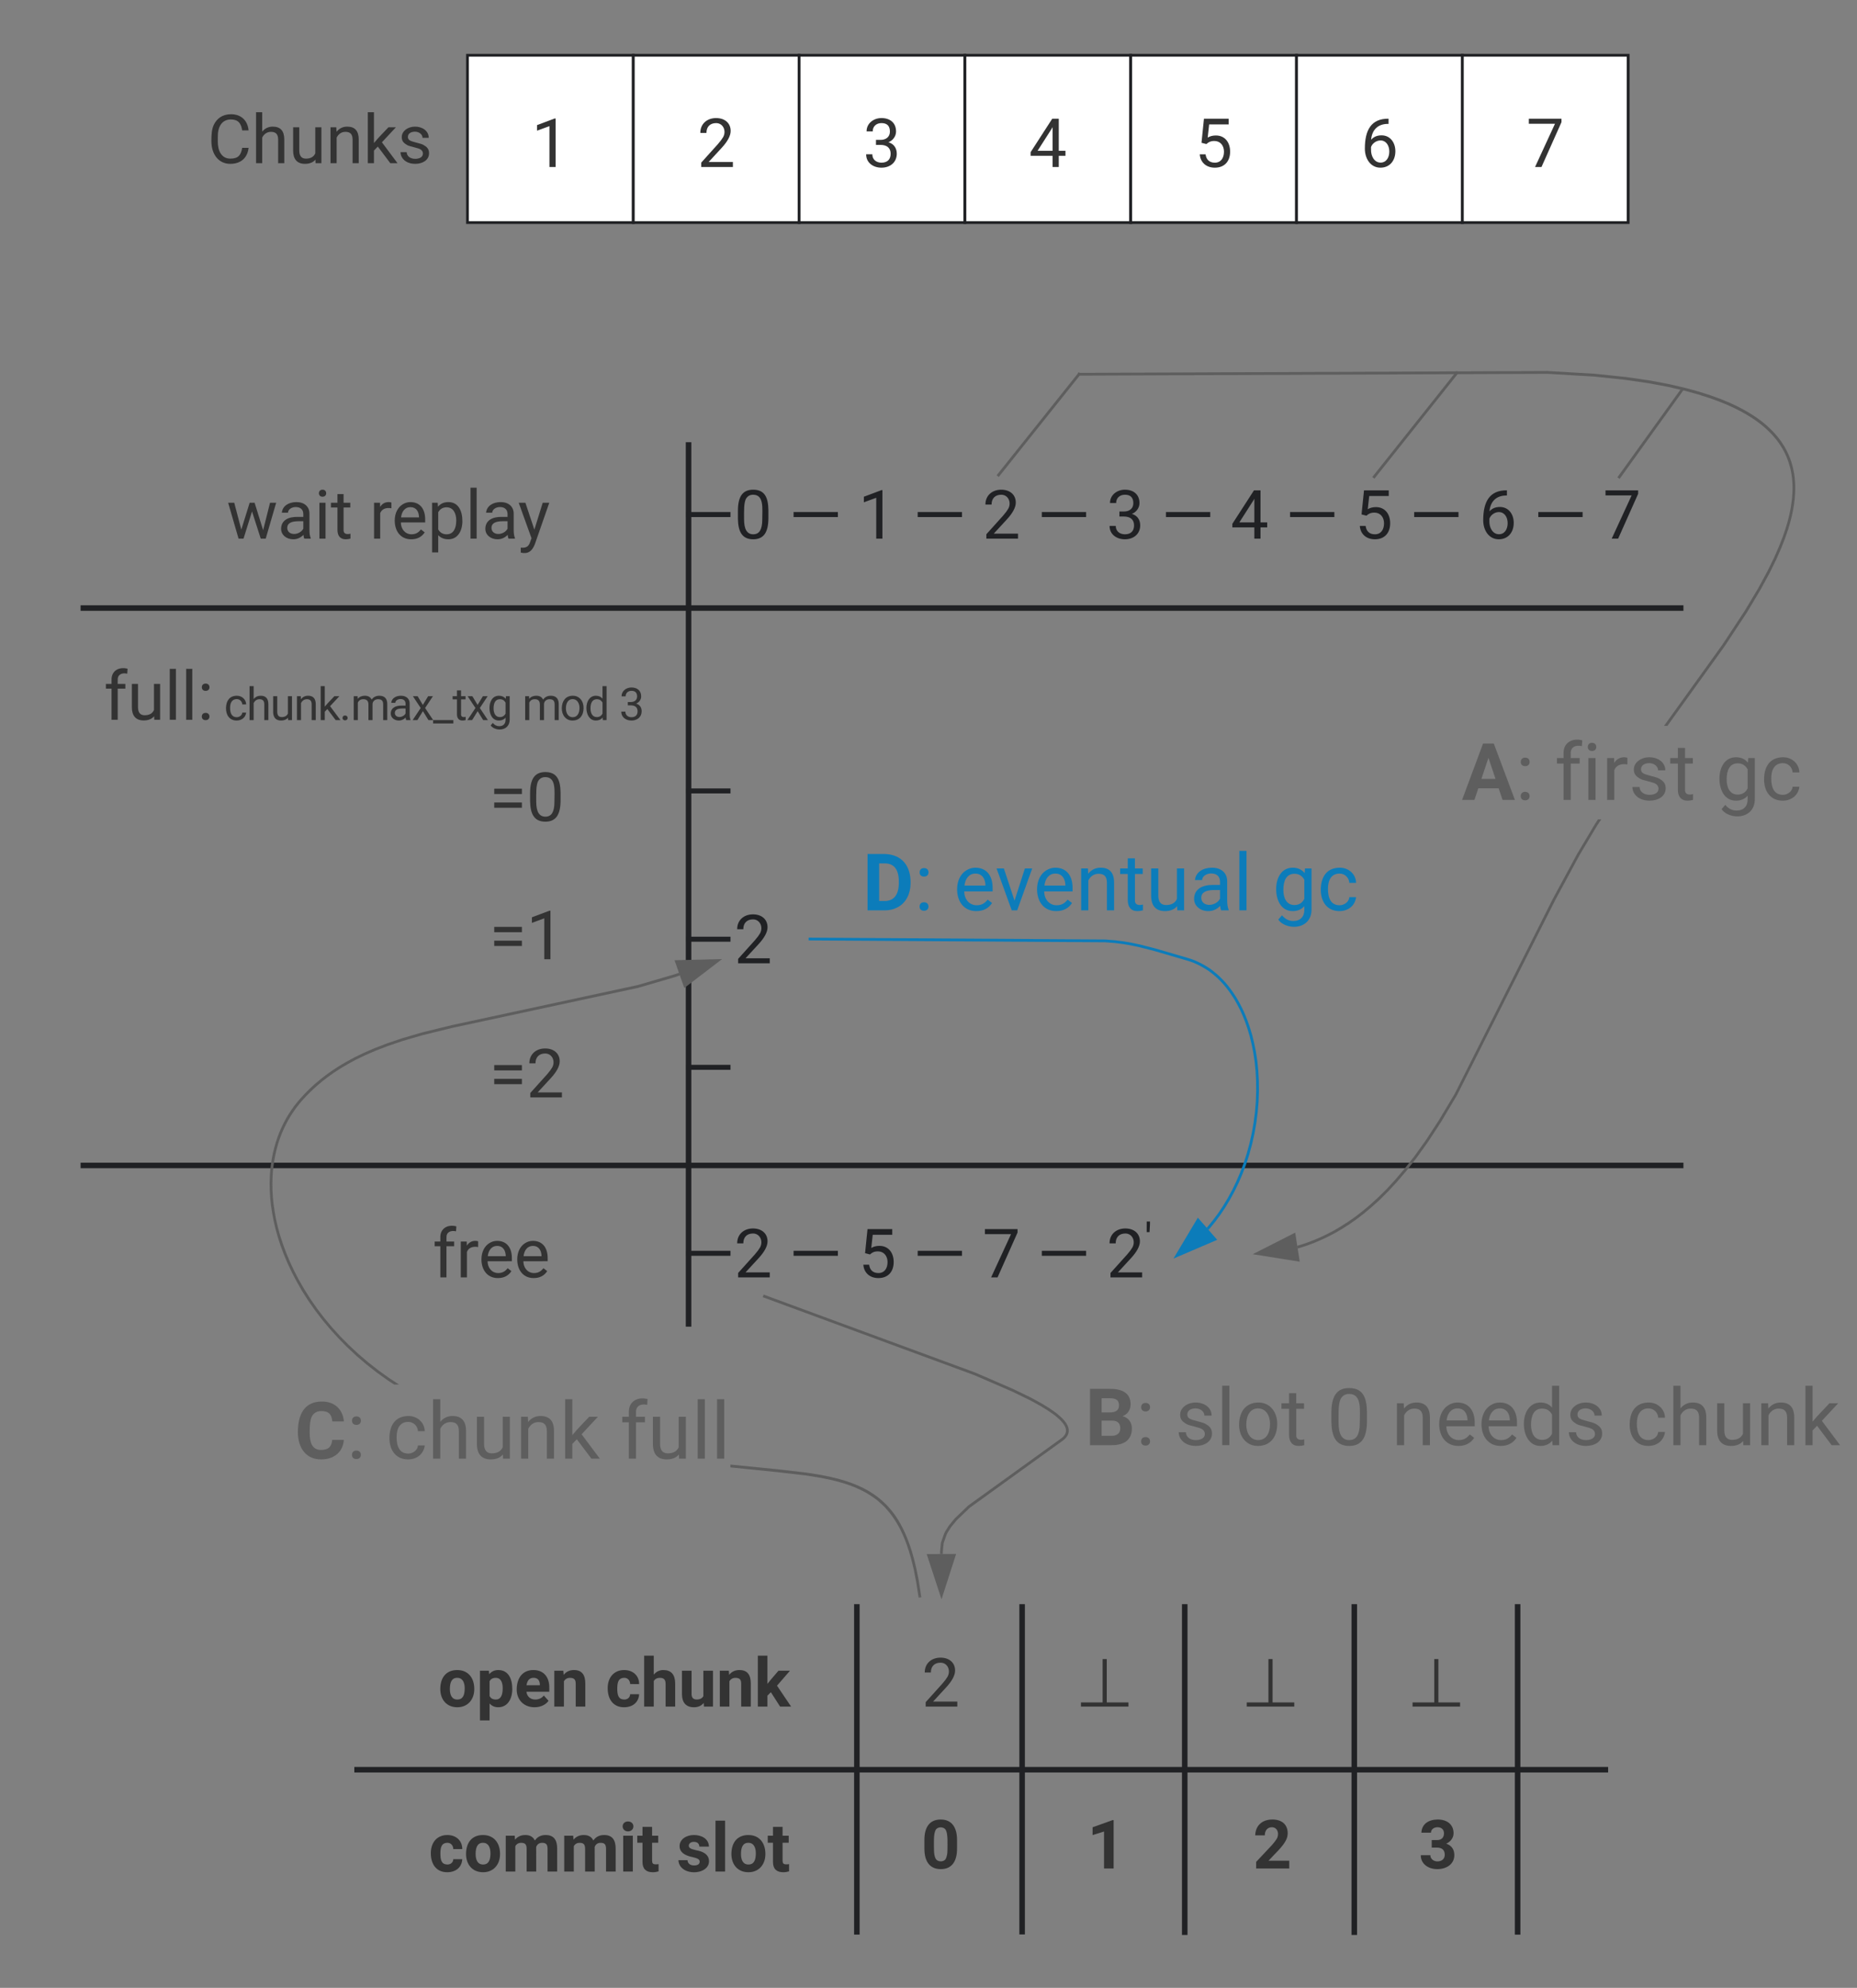 <svg xmlns="http://www.w3.org/2000/svg" xmlns:xlink="http://www.w3.org/1999/xlink" xmlns:lucid="lucid" width="671.97" height="719.22"><rect width="100%" height="100%" fill="#808080" stroke="none"/><g transform="translate(-290.837 -3840)" lucid:page-tab-id="TUeFqcWnyFPZ"><path d="M460 3860h60v60.53h-60z" stroke="#202124" fill="#fff"/><use xlink:href="#a" transform="matrix(1,0,0,1,465,3865) translate(18.137 35.428)"/><path d="M520 3860h60v60.53h-60z" stroke="#202124" fill="#fff"/><use xlink:href="#b" transform="matrix(1,0,0,1,525,3865) translate(18.137 35.428)"/><path d="M580 3860h60v60.53h-60z" stroke="#202124" fill="#fff"/><use xlink:href="#c" transform="matrix(1,0,0,1,585,3865) translate(18.137 35.428)"/><path d="M640 3860h60v60.53h-60z" stroke="#202124" fill="#fff"/><use xlink:href="#d" transform="matrix(1,0,0,1,645,3865) translate(18.137 35.428)"/><path d="M700 3860h60v60.53h-60z" stroke="#202124" fill="#fff"/><use xlink:href="#e" transform="matrix(1,0,0,1,705,3865) translate(18.137 35.428)"/><path d="M760 3860h60v60.53h-60z" stroke="#202124" fill="#fff"/><use xlink:href="#f" transform="matrix(1,0,0,1,765,3865) translate(18.137 35.428)"/><path d="M820 3860h60v60.53h-60z" stroke="#202124" fill="#fff"/><use xlink:href="#g" transform="matrix(1,0,0,1,825,3865) translate(18.137 35.428)"/><path d="M370.07 3870.7h72.05v39.14h-72.05z" stroke="#000" stroke-opacity="0" fill="#fff" fill-opacity="0"/><use xlink:href="#h" transform="matrix(1,0,0,1,375.07,3875.686) translate(-9.165 23.355)"/><path d="M321 4060h578M321.03 4060H320M898.97 4060H900M540 4001v318M540 4001.03V4000M540 4318.97v1.03" stroke="#202124" stroke-width="2" fill="none"/><path d="M310.84 3992.7h183.1v67.3h-183.1z" stroke="#000" stroke-opacity="0" fill="#fff" fill-opacity="0"/><use xlink:href="#i" transform="matrix(1,0,0,1,315.837,3997.708) translate(57.041 37.178)"/><use xlink:href="#j" transform="matrix(1,0,0,1,315.837,3997.708) translate(108.676 37.178)"/><path d="M323.43 4060h170.5v60.04h-170.5z" stroke="#000" stroke-opacity="0" fill="#fff" fill-opacity="0"/><use xlink:href="#k" transform="matrix(1,0,0,1,328.434,4065) translate(0 35.428)"/><path d="M360 4100h140v60H360z" stroke="#000" stroke-opacity="0" fill="#fff" fill-opacity="0"/><use xlink:href="#l" transform="matrix(1,0,0,1,365,4105) translate(102.858 32.053)"/><path d="M360 4150h140v60H360z" stroke="#000" stroke-opacity="0" fill="#fff" fill-opacity="0"/><use xlink:href="#m" transform="matrix(1,0,0,1,365,4155) translate(102.858 32.053)"/><path d="M360 4200h140v60H360z" stroke="#000" stroke-opacity="0" fill="#fff" fill-opacity="0"/><use xlink:href="#n" transform="matrix(1,0,0,1,365,4205) translate(102.858 32.053)"/><path d="M366.88 4067.67h173.98v52.86H366.88z" stroke="#000" stroke-opacity="0" fill="#fff" fill-opacity="0"/><use xlink:href="#o" transform="matrix(1,0,0,1,371.881,4072.673) translate(0 27.869)"/><use xlink:href="#p" transform="matrix(1,0,0,1,371.881,4072.673) translate(107.886 27.869)"/><use xlink:href="#q" transform="matrix(1,0,0,1,371.881,4072.673) translate(143.015 27.869)"/><path d="M321 4261.67h578M321.03 4261.67H320M898.97 4261.67H900" stroke="#202124" stroke-width="2" fill="none"/><path d="M310.84 4260h183.1v67.3h-183.1z" stroke="#000" stroke-opacity="0" fill="#fff" fill-opacity="0"/><use xlink:href="#r" transform="matrix(1,0,0,1,315.837,4265) translate(131.568 37.178)"/><path d="M532.4 4260h241.32v67.3H532.4z" stroke="#000" stroke-opacity="0" fill="#fff" fill-opacity="0"/><use xlink:href="#s" transform="matrix(1,0,0,1,537.396,4265) translate(0 37.178)"/><use xlink:href="#t" transform="matrix(1,0,0,1,537.396,4265) translate(38.863 37.178)"/><use xlink:href="#u" transform="matrix(1,0,0,1,537.396,4265) translate(64 37.178)"/><use xlink:href="#t" transform="matrix(1,0,0,1,537.396,4265) translate(83.777 37.178)"/><use xlink:href="#v" transform="matrix(1,0,0,1,537.396,4265) translate(108.914 37.178)"/><use xlink:href="#t" transform="matrix(1,0,0,1,537.396,4265) translate(128.691 37.178)"/><use xlink:href="#w" transform="matrix(1,0,0,1,537.396,4265) translate(153.828 37.178)"/><path d="M532.4 3992.7h366.8v67.3H532.4z" stroke="#000" stroke-opacity="0" fill="#fff" fill-opacity="0"/><use xlink:href="#x" transform="matrix(1,0,0,1,537.396,3997.708) translate(0 37.178)"/><use xlink:href="#t" transform="matrix(1,0,0,1,537.396,3997.708) translate(38.863 37.178)"/><use xlink:href="#y" transform="matrix(1,0,0,1,537.396,3997.708) translate(64 37.178)"/><use xlink:href="#t" transform="matrix(1,0,0,1,537.396,3997.708) translate(83.777 37.178)"/><use xlink:href="#z" transform="matrix(1,0,0,1,537.396,3997.708) translate(108.914 37.178)"/><use xlink:href="#t" transform="matrix(1,0,0,1,537.396,3997.708) translate(128.691 37.178)"/><use xlink:href="#A" transform="matrix(1,0,0,1,537.396,3997.708) translate(153.828 37.178)"/><use xlink:href="#t" transform="matrix(1,0,0,1,537.396,3997.708) translate(173.606 37.178)"/><use xlink:href="#B" transform="matrix(1,0,0,1,537.396,3997.708) translate(198.742 37.178)"/><use xlink:href="#t" transform="matrix(1,0,0,1,537.396,3997.708) translate(218.52 37.178)"/><use xlink:href="#u" transform="matrix(1,0,0,1,537.396,3997.708) translate(243.657 37.178)"/><use xlink:href="#t" transform="matrix(1,0,0,1,537.396,3997.708) translate(263.434 37.178)"/><use xlink:href="#C" transform="matrix(1,0,0,1,537.396,3997.708) translate(288.571 37.178)"/><use xlink:href="#t" transform="matrix(1,0,0,1,537.396,3997.708) translate(308.349 37.178)"/><use xlink:href="#D" transform="matrix(1,0,0,1,537.396,3997.708) translate(333.485 37.178)"/><path d="M532.4 4146.35h183.1v67.3H532.4z" stroke="#000" stroke-opacity="0" fill="#fff" fill-opacity="0"/><use xlink:href="#E" transform="matrix(1,0,0,1,537.396,4151.354) translate(0 37.178)"/><path d="M868.84 4138.6l-6.45 10.82-8.8 16.28-35.52 70.54-5.77 9.67-4.73 7.24-4.13 5.76-3.72 4.75-3.42 4-3.2 3.45-3 3-2.9 2.6-2.77 2.33-2.68 2.06-2.62 1.84-2.57 1.65-2.53 1.47-2.5 1.32-2.5 1.18-2.5 1.07-2.5.95-2.52.83-1.07.3-.28-.95 1.06-.3 2.5-.83 2.47-.93 2.45-1.05 2.46-1.17 2.47-1.3 2.5-1.47 2.52-1.62 2.6-1.8 2.64-2.05 2.75-2.3 2.85-2.6 3-2.95 3.15-3.4 3.4-4 3.7-4.7 4.1-5.73 4.7-7.2 5.75-9.6 35.5-70.54 8.82-16.3 6.48-10.86 1.05-1.6h1.2zm-1.07-163.38l11.4 1.18 8.68 1.26 7.05 1.34 6 1.4 4.58 1.26 4.3 1.37 3.63 1.32 3.1 1.27 2.67 1.24 2.33 1.2 2.04 1.16 1.8 1.13 1.62 1.1 1.43 1.07 1.3 1.06 1.15 1.04 1.06 1.02.98 1.02.88 1 .8 1 .74 1 .67 1 .62 1 .56 1.03.52 1.02.47 1.04.43 1.07.4 1.08.33 1.13.3 1.15.27 1.2.22 1.22.16 1.3.12 1.33.07 1.42v1.5l-.05 1.6-.13 1.7-.22 1.86-.33 2-.45 2.2-.6 2.4-.8 2.7-1.05 3.06-1.36 3.5-1.8 4.1-2.4 4.92-3.34 6.13-4.85 8.13-8.07 12.25-20.8 28.93h-1.24l21.2-29.48 8.06-12.23 4.83-8.08 3.3-6.1 2.4-4.88 1.78-4.06 1.35-3.46 1.03-3 .8-2.67.6-2.38.44-2.14.3-1.96.23-1.8.13-1.67.06-1.56v-1.46l-.08-1.38-.1-1.3-.18-1.25-.2-1.2-.26-1.14-.3-1.1-.32-1.07-.38-1.05-.4-1.02-.46-1-.5-1-.55-.98-.6-.97-.65-.96-.7-.97-.8-.96-.84-.97-.94-.98-1.03-1-1.13-1-1.26-1.04-1.4-1.04-1.58-1.08-1.77-1.1-2-1.14-2.3-1.18-2.63-1.22-3.06-1.26-3.58-1.3-4.26-1.36-4.55-1.25-5.95-1.4-7.02-1.32-8.63-1.26-11.36-1.2-16.86-1-169.48.66v-1l169.5-.67z" fill="#5e5e5e"/><path d="M681.37 3975.86h-.5l-.02-1h.52zM760.56 4295.9l-14.8-2.37 13.36-6.78z" fill="#5e5e5e"/><path d="M761.16 4296.5l-17-2.72 15.35-7.8zm-13.82-3.22l12.62 2.03-1.22-7.8z" fill="#5e5e5e"/><use xlink:href="#F" transform="matrix(1,0,0,1,819.801,4102.611) translate(0.005 26.801)"/><use xlink:href="#G" transform="matrix(1,0,0,1,819.801,4102.611) translate(33.591 26.801)"/><use xlink:href="#H" transform="matrix(1,0,0,1,819.801,4102.611) translate(91.891 26.801)"/><path d="M652.16 4011.88l29.15-36.5M652.17 4011.87l-.32.4M681.3 3975.4l.32-.4M788.1 4012.5l29.92-37.6M788.1 4012.48l-.3.4M818.02 3974.9l.32-.4M876.8 4012.58l22.6-31.42M876.8 4012.57l-.3.42M899.4 3981.17l.28-.42" stroke="#5e5e5e" fill="none"/><path d="M600.9 4421.4v117.55M600.9 4421.4v-1M600.9 4538.92v1.03M420.05 4480.3h451.7M420.08 4480.3h-1.03M871.72 4480.3h1.03" stroke="#202124" stroke-width="2" fill="none"/><path d="M397.8 4480.3h183.1v58.92H397.8z" stroke="#000" stroke-opacity="0" fill="#fff" fill-opacity="0"/><use xlink:href="#I" transform="matrix(1,0,0,1,402.794,4485.289) translate(43.148 31.865)"/><use xlink:href="#J" transform="matrix(1,0,0,1,402.794,4485.289) translate(132.869 31.865)"/><path d="M397.8 4420.4h183.1v59.9H397.8z" stroke="#000" stroke-opacity="0" fill="#fff" fill-opacity="0"/><use xlink:href="#K" transform="matrix(1,0,0,1,402.794,4425.41) translate(46.574 32.053)"/><use xlink:href="#L" transform="matrix(1,0,0,1,402.794,4425.41) translate(107.148 32.053)"/><path d="M660.7 4421.4v117.5M660.7 4421.4v-1M660.7 4538.86v1.03M719.54 4421.4v117.68M719.54 4421.4v-1M719.54 4539.06v1.02M780.9 4421.4v117.68M780.9 4421.4v-1M780.9 4539.06v1.02M840 4421.4v117.57M840 4421.4v-1M840 4538.94v1.03" stroke="#202124" stroke-width="2" fill="none"/><path d="M720 4420.4h60.9v59.9H720z" fill="#fff" fill-opacity="0"/><use xlink:href="#M" transform="matrix(1,0,0,1,725,4425.41) translate(14.871 32.053)"/><path d="M660 4420.4h60.9v59.9H660z" fill="#fff" fill-opacity="0"/><use xlink:href="#M" transform="matrix(1,0,0,1,665,4425.41) translate(14.871 32.053)"/><path d="M780 4420.4h60.9v59.9H780z" fill="#fff" fill-opacity="0"/><use xlink:href="#M" transform="matrix(1,0,0,1,785,4425.41) translate(14.871 32.053)"/><path d="M720.7 4480.3h60.9v52.96h-60.9z" fill="#fff" fill-opacity="0"/><g><use xlink:href="#N" transform="matrix(1,0,0,1,725.71,4485.289) translate(18.488 30.74)"/></g><path d="M660.7 4480.3h60.9v52.96h-60.9z" fill="#fff" fill-opacity="0"/><g><use xlink:href="#O" transform="matrix(1,0,0,1,665.71,4485.289) translate(18.488 30.74)"/></g><path d="M780.7 4480.3h60.9v52.96h-60.9z" fill="#fff" fill-opacity="0"/><g><use xlink:href="#P" transform="matrix(1,0,0,1,785.71,4485.289) translate(18.488 30.74)"/></g><path d="M600.7 4480.3h60.9v52.96h-60.9z" fill="#fff" fill-opacity="0"/><g><use xlink:href="#Q" transform="matrix(1,0,0,1,605.71,4485.289) translate(18.488 30.74)"/></g><path d="M600.7 4420.4h60v59.9h-60z" stroke="#000" stroke-opacity="0" fill="#fff" fill-opacity="0"/><g><use xlink:href="#b" transform="matrix(1,0,0,1,605.71,4425.41) translate(18.637 32.053)"/></g><path d="M567.48 4309.04l76 28 13.75 5.95 6.6 3.2 3.8 2.1 2.45 1.5 1.67 1.13 1.2.88.86.74.68.6.5.5.42.45.32.38.26.34.22.3.17.3.14.25.13.24.1.23.08.2.08.2.05.18.04.2.03.15.02.17.02.15V4357.82l-.02.14-.02.15-.02.15-.04.14-.04.13-.05.15-.05.14-.07.15-.08.15-.08.16-.1.16-.12.16-.13.18-.15.18-.18.2-.22.2-.24.2-.28.24-.34.25-.2.14-33.13 23.9-4.86 4.65-2.1 2.58-1.18 1.87-.45.9-1.1 3.14-.3 3v1M567.5 4309.05l-.5-.18" stroke="#5e5e5e" fill="none"/><path d="M631.53 4417.02l-4.67-14.25 9.27-.03z" stroke="#5e5e5e" fill="#5e5e5e"/><g><use xlink:href="#R" transform="matrix(1,0,0,1,683.444,4336.074) translate(0.005 26.801)"/><use xlink:href="#S" transform="matrix(1,0,0,1,683.444,4336.074) translate(32.59 26.801)"/><use xlink:href="#T" transform="matrix(1,0,0,1,683.444,4336.074) translate(87.56 26.801)"/><use xlink:href="#U" transform="matrix(1,0,0,1,683.444,4336.074) translate(110.934 26.801)"/><use xlink:href="#V" transform="matrix(1,0,0,1,683.444,4336.074) translate(195.823 26.801)"/></g><path d="M571.98 4371.57l10.47 1.2 5.33.85 3.72.76 2.88.7 2.36.7 2 .68 1.76.68 1.55.68 1.4.68 1.3.7 1.17.7 1.1.72 1.05.75 1 .77.94.8.9.84.9.88.84.93.83.98.82 1.06.8 1.14.8 1.23.8 1.37.78 1.5.8 1.66.8 1.88.82 2.15.84 2.5.84 2.96.87 3.6.9 4.48.8 5.33-.97.16-.83-5.3-.87-4.45-.86-3.54-.84-2.9-.82-2.47-.8-2.12-.8-1.84-.77-1.63-.8-1.44-.76-1.32-.78-1.2-.78-1.1-.8-1.03-.8-.95-.8-.9-.86-.85-.88-.8-.9-.8-.96-.73-1-.72-1.1-.7-1.14-.7-1.24-.66-1.37-.67-1.5-.67-1.72-.66-1.96-.66-2.32-.68-2.84-.7-3.68-.75-5.3-.84-10.43-1.2-16.73-1.7v-1.02zm-35.13-178.66l-1.8.63-13.23 3.86-67.3 14.5-10.8 2.65-7.14 2.08-5.46 1.85-4.46 1.72-3.8 1.65-3.3 1.6-2.95 1.6-2.64 1.57-2.42 1.58-2.23 1.6-2.06 1.6-1.94 1.65-1.83 1.7-1.74 1.73-1.65 1.8-.96 1.14-1.1 1.4-1 1.42-.97 1.47-.9 1.53-.84 1.56-.77 1.6-.73 1.67-.66 1.73-.6 1.78-.53 1.85-.46 1.92-.4 2-.32 2.07-.25 2.15-.15 2.24-.06 2.33.03 2.42.14 2.5.26 2.62.4 2.7.5 2.82.68 2.9.83 3 1 3.07 1.18 3.17 1.35 3.23 1.55 3.3 1.75 3.36 1.96 3.38 2.15 3.4 2.38 3.42 2.58 3.38 2.8 3.36 2.98 3.3 3.2 3.23 3.36 3.13 3.56 3.04 3.73 2.93 3.9 2.8 3.58 2.35h-1.8l-2.33-1.52-3.94-2.83-3.76-2.95-3.6-3.07-3.4-3.18-3.2-3.26-3.03-3.33-2.82-3.37-2.6-3.42-2.4-3.43-2.2-3.44-1.96-3.42-1.77-3.38-1.58-3.34-1.37-3.28-1.2-3.2-1-3.13-.84-3.03-.67-2.95-.53-2.86-.4-2.75-.26-2.66-.15-2.55-.04-2.47.06-2.37.16-2.28.25-2.2.32-2.1.4-2.04.5-1.96.54-1.9.6-1.82.68-1.77.74-1.7.8-1.67.86-1.6.92-1.55 1-1.5 1.03-1.47 1.1-1.4 1-1.18 1.68-1.83 1.77-1.78 1.86-1.72 1.98-1.67 2.1-1.64 2.28-1.63 2.45-1.6 2.7-1.6 2.97-1.6 3.35-1.63 3.83-1.66 4.5-1.74 5.5-1.86 7.17-2.1 10.84-2.66 67.27-14.5 13.17-3.85 1.8-.6z" fill="#5e5e5e"/><path d="M624.24 4417.9l-1 .15-.07-.5 1-.16zM538.7 4196.65l-3.08-8.75 15-.37z" fill="#5e5e5e"/><path d="M538.46 4197.46l-3.54-10.04 17.22-.42zm-2.14-9.08l2.62 7.45 10.15-7.76z" fill="#5e5e5e"/><g><use xlink:href="#W" transform="matrix(1,0,0,1,397.419,4340.951) translate(0.005 26.801)"/><use xlink:href="#X" transform="matrix(1,0,0,1,397.419,4340.951) translate(33.055 26.801)"/><use xlink:href="#Y" transform="matrix(1,0,0,1,397.419,4340.951) translate(117.747 26.801)"/></g><path d="M583.93 4179.75l106.83.67 3.54.28 2.9.36 2.8.47 3.3.7 5.46 1.4 11.84 3.46 1.17.37 1.15.43 1.13.5 1.1.53 1.1.6 1.1.66 1.1.7 1.06.8 1.08.88 1.07.95 1.06 1.04 1.07 1.14 1.05 1.25 1.05 1.36 1.04 1.5 1.03 1.6 1 1.78 1 1.93.95 2.1.92 2.3.86 2.48.8 2.68.7 2.9.62 3.07.5 3.28.35 3.47.2 3.6.04 3.73-.13 3.8-.32 3.87-.5 3.86-.67 3.83-.84 3.76-1 3.67-1.13 3.53-1.28 3.4-1.4 3.26-1.5 3.1-1.6 2.93-1.67 2.78-1.75 2.63-1.83 2.47-1.88 2.32-.62.7M583.94 4179.75h-.5" stroke="#0c7cba" fill="none"/><path d="M716.68 4294.3l7.68-12.88 6.1 6.97z" stroke="#0c7cba" fill="#0c7cba"/><g><use xlink:href="#Z" transform="matrix(1,0,0,1,602.94,4142.567) translate(0.005 26.801)"/><use xlink:href="#aa" transform="matrix(1,0,0,1,602.94,4142.567) translate(32.928 26.801)"/><use xlink:href="#ab" transform="matrix(1,0,0,1,602.94,4142.567) translate(148.343 26.801)"/></g><path d="M532.4 4092.7h366.8v67.3H532.4z" stroke="#000" stroke-opacity="0" fill="#fff" fill-opacity="0"/><g><use xlink:href="#ac" transform="matrix(1,0,0,1,537.396,4097.708) translate(0 37.178)"/></g><path d="M532.4 4192.7h366.8v67.3H532.4z" stroke="#000" stroke-opacity="0" fill="#fff" fill-opacity="0"/><g><use xlink:href="#ac" transform="matrix(1,0,0,1,537.396,4197.708) translate(0 37.178)"/></g><defs><path fill="#333" d="M729 0H543v-1233l-373 137v-168l530-199h29V0" id="ad"/><use transform="matrix(0.012,0,0,0.012,0,0)" xlink:href="#ad" id="a"/><path fill="#333" d="M569-1476c255 0 440 146 439 390 0 143-91 314-274 512L344-151h731V0H121v-133l504-560c75-85 125-155 155-207 105-184 6-424-211-424-183 0-293 113-291 297H93c-3-270 199-449 476-449" id="ae"/><use transform="matrix(0.012,0,0,0.012,0,0)" xlink:href="#ae" id="b"/><path fill="#333" d="M832-402c-1-179-119-264-303-265H390v-151h139c164 0 281-91 281-250 0-171-85-256-255-256-154 0-265 99-263 250H107c-4-235 205-402 448-402 266 0 444 150 440 412-2 148-109 272-229 317 147 45 249 158 251 341 3 262-197 426-461 426C299 20 91-135 94-384h186c-2 156 116 253 276 253 176 0 277-96 276-271" id="af"/><use transform="matrix(0.012,0,0,0.012,0,0)" xlink:href="#af" id="c"/><path fill="#333" d="M902-489h202v151H902V0H716v-338H53v-109l652-1009h197v967zm-639 0h453v-714l-22 40" id="ag"/><use transform="matrix(0.012,0,0,0.012,0,0)" xlink:href="#ag" id="d"/><path fill="#333" d="M884-462c0-185-111-323-291-323-113 0-183 39-239 93l-148-38 74-726h746v171H437l-44 397c71-42 152-63 243-63 273-2 433 205 433 487 0 293-170 484-461 484-260 0-436-159-454-403h175c20 156 111 252 279 252 182 0 276-140 276-331" id="ah"/><use transform="matrix(0.012,0,0,0.012,0,0)" xlink:href="#ah" id="e"/><path fill="#333" d="M132-554c0-555 187-908 715-903v157c-320-8-501 179-526 477 77-88 181-132 314-132 259 0 417 214 417 480 0 286-172 495-451 495-293 0-469-266-469-574zm737 88c0-181-95-335-265-335-133 0-252 96-286 200v68c-6 207 101 397 283 400 175 3 268-150 268-333" id="ai"/><use transform="matrix(0.012,0,0,0.012,0,0)" xlink:href="#ai" id="f"/><path fill="#333" d="M1061-1352L458 0H264l601-1304H77v-152h984v104" id="aj"/><use transform="matrix(0.012,0,0,0.012,0,0)" xlink:href="#aj" id="g"/><path fill="#333" d="M688-137c238 0 323-102 359-325h193c-32 297-228 482-552 482-361 0-569-299-569-680 0-197 8-360 73-497 88-186 257-317 513-319 316-2 509 195 535 488h-193c-31-212-118-330-342-330-272 0-397 224-393 523v141c-3 282 115 517 376 517" id="ak"/><path fill="#333" d="M589-945c-131 0-219 81-264 174V0H140v-1536h185v585c82-101 189-151 320-151 229 0 346 129 346 387V0H806v-716c-2-153-65-229-217-229" id="al"/><path fill="#333" d="M491 20c-241-1-355-148-355-398v-704h185v699c0 164 67 246 200 246 141 0 235-53 282-158v-787h185V0H812l-4-107C736-22 630 20 491 20" id="am"/><path fill="#333" d="M589-945c-131 0-219 81-264 174V0H140v-1082h175l6 136c83-104 191-156 324-156 229 0 346 129 346 387V0H806v-716c-2-153-65-229-217-229" id="an"/><path fill="#333" d="M442-501L326-380V0H141v-1536h185v929c135-169 291-317 436-475h225L566-630 1036 0H819" id="ao"/><path fill="#333" d="M538-131c121 0 232-49 232-156 0-50-20-88-56-117-73-60-334-92-420-143-92-55-162-110-162-238 0-190 192-317 400-317 223 0 414 129 413 338H759c0-108-110-186-227-186-119 0-215 53-215 159 0 45 18 78 53 101 76 52 331 90 416 139 98 57 169 115 169 251C955-92 760 20 538 20c-176 0-314-68-386-174-38-55-57-115-57-179h185c6 129 116 202 258 202" id="ap"/><g id="h"><use transform="matrix(0.012,0,0,0.012,0,0)" xlink:href="#ak"/><use transform="matrix(0.012,0,0,0.012,15.91,0)" xlink:href="#al"/><use transform="matrix(0.012,0,0,0.012,29.374,0)" xlink:href="#am"/><use transform="matrix(0.012,0,0,0.012,42.849,0)" xlink:href="#an"/><use transform="matrix(0.012,0,0,0.012,56.337,0)" xlink:href="#ao"/><use transform="matrix(0.012,0,0,0.012,68.726,0)" xlink:href="#ap"/></g><path fill="#333" d="M1098-255l208-827h185L1176 0h-150L763-820 507 0H357L43-1082h184l213 810 252-810h149" id="aq"/><path fill="#333" d="M561-1102c238-4 403 126 403 351v498c0 99 13 178 38 237V0H808c-11-21-19-59-26-114C696-25 593 20 474 20c-199 0-368-130-365-320 4-251 214-359 490-356h180v-85c-1-135-86-212-229-212-115 0-232 67-233 171H131c20-205 206-316 430-320zM294-326c0 117 90 185 207 185 122 0 239-75 278-162v-222H634c-227 0-340 66-340 199" id="ar"/><path fill="#333" d="M341 0H156v-1082h185V0zm-91-1264c-68 0-108-42-109-105 0-62 41-107 109-107s110 44 110 107-42 105-110 105" id="as"/><path fill="#333" d="M456 20C285 20 205-92 206-268v-671H9v-143h197v-262h185v262h202v143H391v671c-9 125 92 149 207 118V0c-49 13-96 20-142 20" id="at"/><g id="i"><use transform="matrix(0.012,0,0,0.012,0,0)" xlink:href="#aq"/><use transform="matrix(0.012,0,0,0.012,18.369,0)" xlink:href="#ar"/><use transform="matrix(0.012,0,0,0.012,31.666,0)" xlink:href="#as"/><use transform="matrix(0.012,0,0,0.012,37.598,0)" xlink:href="#at"/></g><path fill="#333" d="M663-916c-163-27-288 18-338 148V0H140v-1082h180l3 125c61-97 147-145 258-145 36 0 63 5 82 14v172" id="au"/><path fill="#333" d="M599-131c141 0 220-65 285-146l113 88C906-50 770 20 589 20 281 21 93-214 93-545c0-223 93-397 233-485 74-48 154-72 240-72 300 2 449 218 445 537v77H278c0 197 129 357 321 357zm227-509c-3-180-88-310-260-310-170 0-264 140-282 310h542" id="av"/><path fill="#333" d="M632-1102c291 0 422 251 422 573 0 297-141 548-419 549-131 0-235-42-310-125v521H140v-1498h169l9 120c75-93 180-140 314-140zm-53 971c207 0 290-180 290-419 0-218-92-395-292-395-112 0-196 50-252 149v517c55 99 140 148 254 148" id="aw"/><path fill="#333" d="M341 0H156v-1536h185V0" id="ax"/><path fill="#333" d="M494-271l252-811h198L509 167C425 381 299 474 84 421V271c167 16 242-37 283-173l41-110L22-1082h202" id="ay"/><g id="j"><use transform="matrix(0.012,0,0,0.012,0,0)" xlink:href="#au"/><use transform="matrix(0.012,0,0,0.012,8.045,0)" xlink:href="#av"/><use transform="matrix(0.012,0,0,0.012,20.995,0)" xlink:href="#aw"/><use transform="matrix(0.012,0,0,0.012,34.709,0)" xlink:href="#ax"/><use transform="matrix(0.012,0,0,0.012,40.641,0)" xlink:href="#ar"/><use transform="matrix(0.012,0,0,0.012,53.759,0)" xlink:href="#ay"/></g><path fill="#333" d="M704-1390c-164-38-297 28-288 194v114h231v143H416V0H231v-939H60v-143h171v-111c-12-274 208-416 483-347" id="az"/><path fill="#333" d="M248 11c-71 0-114-43-114-108 0-67 42-112 114-112s116 45 116 112c-1 65-45 108-116 108zm1-883c-71 0-114-43-114-108 0-67 42-112 114-112s116 45 116 112c-1 65-45 108-116 108" id="aA"/><g id="k"><use transform="matrix(0.012,0,0,0.012,0,0)" xlink:href="#az"/><use transform="matrix(0.012,0,0,0.012,8.486,0)" xlink:href="#am"/><use transform="matrix(0.012,0,0,0.012,21.962,0)" xlink:href="#ax"/><use transform="matrix(0.012,0,0,0.012,27.894,0)" xlink:href="#ax"/><use transform="matrix(0.012,0,0,0.012,33.826,0)" xlink:href="#aA"/></g><path fill="#333" d="M986-814H152v-161h834v161zm0 415H152v-160h834v160" id="aB"/><path fill="#333" d="M574-1476c351 0 454 237 460 615v240c0 217-37 378-111 483S733 20 576 20c-346 0-454-246-461-616v-247c0-214 37-373 111-477s190-156 348-156zm275 905c0-337 59-752-275-753-95 0-160 38-207 107-80 118-66 409-67 625 0 157 22 273 68 348s115 113 208 113c91 0 160-35 204-106s69-182 69-334" id="aC"/><g id="l"><use transform="matrix(0.012,0,0,0.012,0,0)" xlink:href="#aB"/><use transform="matrix(0.012,0,0,0.012,13.416,0)" xlink:href="#aC"/></g><g id="m"><use transform="matrix(0.012,0,0,0.012,0,0)" xlink:href="#aB"/><use transform="matrix(0.012,0,0,0.012,13.416,0)" xlink:href="#ad"/></g><g id="n"><use transform="matrix(0.012,0,0,0.012,0,0)" xlink:href="#aB"/><use transform="matrix(0.012,0,0,0.012,13.416,0)" xlink:href="#ae"/></g><path fill="#333" d="M277-555c0 244 77 420 297 424 127 2 249-93 255-210h175C980-127 805 20 574 20 258 20 81-222 92-562c11-319 164-533 481-540 237-5 426 165 431 392H829c-7-133-115-242-256-240-209 4-296 166-296 395" id="aD"/><path fill="#333" d="M258 11c-71 0-114-43-114-108 0-67 42-112 114-112s116 45 116 112c-1 65-45 108-116 108" id="aE"/><path fill="#333" d="M1240-945c-141 0-250 95-250 227V0H804v-709c0-157-77-236-231-236-121 0-204 52-249 155V0H139v-1082h175l5 120c79-93 186-140 321-140 151 0 254 58 309 174 69-98 181-174 345-174 237 0 362 126 362 377V0h-185v-714c-2-159-67-231-231-231" id="aF"/><path fill="#333" d="M503-687l240-395h216L605-547 970 0H756L506-405 256 0H41l365-547-354-535h214" id="aG"/><path fill="#333" d="M920 151H4V0h916v151" id="aH"/><path fill="#333" d="M521 20C240 20 96-239 96-550c0-303 147-552 427-552 132 0 235 47 309 140l9-120h169V-26c4 277-183 454-459 452-165-1-334-81-400-187l96-111c79 98 176 147 291 147 180 1 288-109 286-290v-93C750-23 649 20 521 20zm48-965c-209 0-287 178-287 416 0 217 86 392 285 392 117 0 202-53 257-159v-494c-57-103-142-155-255-155" id="aI"/><g id="o"><use transform="matrix(0.008,0,0,0.008,0,0)" xlink:href="#aD"/><use transform="matrix(0.008,0,0,0.008,8.142,0)" xlink:href="#al"/><use transform="matrix(0.008,0,0,0.008,16.71,0)" xlink:href="#am"/><use transform="matrix(0.008,0,0,0.008,25.285,0)" xlink:href="#an"/><use transform="matrix(0.008,0,0,0.008,33.868,0)" xlink:href="#ao"/><use transform="matrix(0.008,0,0,0.008,41.752,0)" xlink:href="#aE"/><use transform="matrix(0.008,0,0,0.008,45.846,0)" xlink:href="#aF"/><use transform="matrix(0.008,0,0,0.008,59.48,0)" xlink:href="#ar"/><use transform="matrix(0.008,0,0,0.008,67.942,0)" xlink:href="#aG"/><use transform="matrix(0.008,0,0,0.008,75.651,0)" xlink:href="#aH"/><use transform="matrix(0.008,0,0,0.008,82.669,0)" xlink:href="#at"/><use transform="matrix(0.008,0,0,0.008,87.751,0)" xlink:href="#aG"/><use transform="matrix(0.008,0,0,0.008,95.308,0)" xlink:href="#aI"/></g><path fill="#333" d="M584 20C278 26 81-227 91-551c10-320 175-545 491-551 308-5 503 247 494 573-9 322-175 543-492 549zm-2-970c-208 0-305 185-305 421 0 216 106 398 307 398 211 0 307-186 307-420 0-214-109-399-309-399" id="aJ"/><path fill="#333" d="M520 20C244 20 95-247 95-550c0-298 151-550 427-552 127 0 227 43 301 130v-564h185V0H838l-9-116C755-25 652 20 520 20zm48-965c-210 0-288 177-288 416 0 218 87 392 286 392 117 0 203-53 257-158v-497c-55-102-140-153-255-153" id="aK"/><g id="p"><use transform="matrix(0.008,0,0,0.008,0,0)" xlink:href="#aF"/><use transform="matrix(0.008,0,0,0.008,13.634,0)" xlink:href="#aJ"/><use transform="matrix(0.008,0,0,0.008,22.505,0)" xlink:href="#aK"/></g><use transform="matrix(0.008,0,0,0.008,0,0)" xlink:href="#af" id="q"/><g id="r"><use transform="matrix(0.012,0,0,0.012,0,0)" xlink:href="#az"/><use transform="matrix(0.012,0,0,0.012,8.486,0)" xlink:href="#au"/><use transform="matrix(0.012,0,0,0.012,16.531,0)" xlink:href="#av"/><use transform="matrix(0.012,0,0,0.012,29.481,0)" xlink:href="#av"/></g><path fill="#202124" d="M1481-651H145v-151h1336v151" id="aL"/><path fill="#202124" d="M569-1476c255 0 440 146 439 390 0 143-91 314-274 512L344-151h731V0H121v-133l504-560c75-85 125-155 155-207 105-184 6-424-211-424-183 0-293 113-291 297H93c-3-270 199-449 476-449" id="aM"/><g id="s"><use transform="matrix(0.012,0,0,0.012,0,0)" xlink:href="#aL"/><use transform="matrix(0.012,0,0,0.012,19.085,0)" xlink:href="#aM"/></g><use transform="matrix(0.012,0,0,0.012,0,0)" xlink:href="#aL" id="t"/><path fill="#202124" d="M884-462c0-185-111-323-291-323-113 0-183 39-239 93l-148-38 74-726h746v171H437l-44 397c71-42 152-63 243-63 273-2 433 205 433 487 0 293-170 484-461 484-260 0-436-159-454-403h175c20 156 111 252 279 252 182 0 276-140 276-331" id="aN"/><use transform="matrix(0.012,0,0,0.012,0,0)" xlink:href="#aN" id="u"/><path fill="#202124" d="M1061-1352L458 0H264l601-1304H77v-152h984v104" id="aO"/><use transform="matrix(0.012,0,0,0.012,0,0)" xlink:href="#aO" id="v"/><path fill="#202124" d="M253-1536c2 169-14 319-21 479H103l1-479h149" id="aP"/><g id="w"><use transform="matrix(0.012,0,0,0.012,0,0)" xlink:href="#aM"/><use transform="matrix(0.008,0,0,0.008,13.726,-7.937)" xlink:href="#aP"/></g><path fill="#202124" d="M574-1476c351 0 454 237 460 615v240c0 217-37 378-111 483S733 20 576 20c-346 0-454-246-461-616v-247c0-214 37-373 111-477s190-156 348-156zm275 905c0-337 59-752-275-753-95 0-160 38-207 107-80 118-66 409-67 625 0 157 22 273 68 348s115 113 208 113c91 0 160-35 204-106s69-182 69-334" id="aQ"/><g id="x"><use transform="matrix(0.012,0,0,0.012,0,0)" xlink:href="#aL"/><use transform="matrix(0.012,0,0,0.012,19.085,0)" xlink:href="#aQ"/></g><path fill="#202124" d="M729 0H543v-1233l-373 137v-168l530-199h29V0" id="aR"/><use transform="matrix(0.012,0,0,0.012,0,0)" xlink:href="#aR" id="y"/><use transform="matrix(0.012,0,0,0.012,0,0)" xlink:href="#aM" id="z"/><path fill="#202124" d="M832-402c-1-179-119-264-303-265H390v-151h139c164 0 281-91 281-250 0-171-85-256-255-256-154 0-265 99-263 250H107c-4-235 205-402 448-402 266 0 444 150 440 412-2 148-109 272-229 317 147 45 249 158 251 341 3 262-197 426-461 426C299 20 91-135 94-384h186c-2 156 116 253 276 253 176 0 277-96 276-271" id="aS"/><use transform="matrix(0.012,0,0,0.012,0,0)" xlink:href="#aS" id="A"/><path fill="#202124" d="M902-489h202v151H902V0H716v-338H53v-109l652-1009h197v967zm-639 0h453v-714l-22 40" id="aT"/><use transform="matrix(0.012,0,0,0.012,0,0)" xlink:href="#aT" id="B"/><path fill="#202124" d="M132-554c0-555 187-908 715-903v157c-320-8-501 179-526 477 77-88 181-132 314-132 259 0 417 214 417 480 0 286-172 495-451 495-293 0-469-266-469-574zm737 88c0-181-95-335-265-335-133 0-252 96-286 200v68c-6 207 101 397 283 400 175 3 268-150 268-333" id="aU"/><use transform="matrix(0.012,0,0,0.012,0,0)" xlink:href="#aU" id="C"/><use transform="matrix(0.012,0,0,0.012,0,0)" xlink:href="#aO" id="D"/><g id="E"><use transform="matrix(0.012,0,0,0.012,0,0)" xlink:href="#aL"/><use transform="matrix(0.012,0,0,0.012,19.085,0)" xlink:href="#aM"/></g><path fill="#5e5e5e" d="M952-300H426L326 0H7l542-1456h278L1372 0h-319zM507-543h364l-183-545" id="aV"/><path fill="#5e5e5e" d="M248 11c-71 0-114-43-114-108 0-67 42-112 114-112s116 45 116 112c-1 65-45 108-116 108zm1-883c-71 0-114-43-114-108 0-67 42-112 114-112s116 45 116 112c-1 65-45 108-116 108" id="aW"/><g id="F"><use transform="matrix(0.014,0,0,0.014,0,0)" xlink:href="#aV"/><use transform="matrix(0.014,0,0,0.014,19.438,0)" xlink:href="#aW"/></g><path fill="#5e5e5e" d="M704-1390c-164-38-297 28-288 194v114h231v143H416V0H231v-939H60v-143h171v-111c-12-274 208-416 483-347" id="aX"/><path fill="#5e5e5e" d="M341 0H156v-1082h185V0zm-91-1264c-68 0-108-42-109-105 0-62 41-107 109-107s110 44 110 107-42 105-110 105" id="aY"/><path fill="#5e5e5e" d="M663-916c-163-27-288 18-338 148V0H140v-1082h180l3 125c61-97 147-145 258-145 36 0 63 5 82 14v172" id="aZ"/><path fill="#5e5e5e" d="M538-131c121 0 232-49 232-156 0-50-20-88-56-117-73-60-334-92-420-143-92-55-162-110-162-238 0-190 192-317 400-317 223 0 414 129 413 338H759c0-108-110-186-227-186-119 0-215 53-215 159 0 45 18 78 53 101 76 52 331 90 416 139 98 57 169 115 169 251C955-92 760 20 538 20c-176 0-314-68-386-174-38-55-57-115-57-179h185c6 129 116 202 258 202" id="ba"/><path fill="#5e5e5e" d="M456 20C285 20 205-92 206-268v-671H9v-143h197v-262h185v262h202v143H391v671c-9 125 92 149 207 118V0c-49 13-96 20-142 20" id="bb"/><g id="G"><use transform="matrix(0.014,0,0,0.014,0,0)" xlink:href="#aX"/><use transform="matrix(0.014,0,0,0.014,10.029,0)" xlink:href="#aY"/><use transform="matrix(0.014,0,0,0.014,17.04,0)" xlink:href="#aZ"/><use transform="matrix(0.014,0,0,0.014,26.815,0)" xlink:href="#ba"/><use transform="matrix(0.014,0,0,0.014,41.711,0)" xlink:href="#bb"/></g><path fill="#5e5e5e" d="M521 20C240 20 96-239 96-550c0-303 147-552 427-552 132 0 235 47 309 140l9-120h169V-26c4 277-183 454-459 452-165-1-334-81-400-187l96-111c79 98 176 147 291 147 180 1 288-109 286-290v-93C750-23 649 20 521 20zm48-965c-209 0-287 178-287 416 0 217 86 392 285 392 117 0 202-53 257-159v-494c-57-103-142-155-255-155" id="bc"/><path fill="#5e5e5e" d="M277-555c0 244 77 420 297 424 127 2 249-93 255-210h175C980-127 805 20 574 20 258 20 81-222 92-562c11-319 164-533 481-540 237-5 426 165 431 392H829c-7-133-115-242-256-240-209 4-296 166-296 395" id="bd"/><g id="H"><use transform="matrix(0.014,0,0,0.014,0,0)" xlink:href="#bc"/><use transform="matrix(0.014,0,0,0.014,16.208,0)" xlink:href="#bd"/></g><path fill="#333" d="M355-556c-2 203 30 338 206 343 102 3 181-63 182-161h271C1001-128 821 17 566 20 242 24 66-212 66-554c0-320 184-548 498-548 262 0 451 167 450 423H743c-1-108-75-193-184-189-162 6-202 123-204 312" id="be"/><path fill="#333" d="M579 20C257 20 58-214 66-551c8-331 182-551 511-551 324 0 514 231 514 572 0 319-198 550-512 550zm-2-888c-169 0-222 141-222 338 0 181 61 317 224 317 170 0 223-137 223-338 0-178-64-317-225-317" id="bf"/><path fill="#333" d="M741-689c-2-124-40-177-163-178-82 0-141 34-178 102V0H111v-1082h271l9 121c77-94 180-141 311-141 139 0 235 55 287 165 76-110 184-165 325-165 249 0 348 151 348 411V0h-290v-690c-2-123-39-176-163-177-87 0-147 41-180 124l1 743H741v-689" id="bg"/><path fill="#333" d="M416 0H126v-1082h290V0zM271-1212c-92 0-162-61-162-150s68-149 162-149c93 0 162 60 162 149s-70 150-162 150" id="bh"/><path fill="#333" d="M457-330c2 83 25 111 111 112 32 0 60-2 85-7V-6c-57 17-115 26-175 26-203 0-310-102-310-307v-583H10v-212h158v-266h289v266h185v212H457v540" id="bi"/><g id="I"><use transform="matrix(0.012,0,0,0.012,0,0)" xlink:href="#be"/><use transform="matrix(0.012,0,0,0.012,12.747,0)" xlink:href="#bf"/><use transform="matrix(0.012,0,0,0.012,26.569,0)" xlink:href="#bg"/><use transform="matrix(0.012,0,0,0.012,47.731,0)" xlink:href="#bg"/><use transform="matrix(0.012,0,0,0.012,68.893,0)" xlink:href="#bh"/><use transform="matrix(0.012,0,0,0.012,75.374,0)" xlink:href="#bi"/></g><path fill="#333" d="M529-185c94 0 168-33 168-114 0-35-18-63-53-83s-91-39-168-55C219-491 90-600 90-765c0-208 203-337 432-337 246 0 451 124 453 349H686c-2-91-62-143-165-143-86 0-151 41-153 117 0 32 16 57 46 77 63 43 257 69 335 100 151 60 229 153 229 291C978-13 554 93 282-28 162-81 60-190 56-344h274c5 106 86 159 199 159" id="bj"/><path fill="#333" d="M416 0H126v-1536h290V0" id="bk"/><g id="J"><use transform="matrix(0.012,0,0,0.012,0,0)" xlink:href="#bj"/><use transform="matrix(0.012,0,0,0.012,12.568,0)" xlink:href="#bk"/><use transform="matrix(0.012,0,0,0.012,19.049,0)" xlink:href="#bf"/><use transform="matrix(0.012,0,0,0.012,32.871,0)" xlink:href="#bi"/></g><path fill="#333" d="M663-1102c295 0 422 250 422 571 0 300-141 549-420 551-109 0-198-38-265-114v510H111v-1498h268l10 106c70-84 161-126 274-126zm133 550c0-175-53-315-209-315-91 0-153 35-187 104v443c35 71 98 107 189 107 138 0 207-113 207-339" id="bl"/><path fill="#333" d="M1031-175C952-60 797 20 609 20 287 20 60-206 72-543c12-330 180-559 505-559 309 0 482 214 477 537v118H365c15 134 115 234 263 234 111 0 198-40 261-121zM770-644c5-139-62-226-194-224-130 1-191 97-208 224h402" id="bm"/><path fill="#333" d="M750-692c-1-124-48-174-173-175-81 0-142 35-183 104V0H105v-1082h272l9 125c77-97 181-145 311-145 244 0 342 151 342 403V0H750v-692" id="bn"/><g id="K"><use transform="matrix(0.012,0,0,0.012,0,0)" xlink:href="#bf"/><use transform="matrix(0.012,0,0,0.012,13.822,0)" xlink:href="#bl"/><use transform="matrix(0.012,0,0,0.012,27.584,0)" xlink:href="#bm"/><use transform="matrix(0.012,0,0,0.012,40.796,0)" xlink:href="#bn"/></g><path fill="#333" d="M750-685c-1-124-48-182-173-182-85 0-146 33-184 98V0H104v-1536h289v572c77-92 173-138 289-138 235 0 357 136 357 409V0H750v-685" id="bo"/><path fill="#333" d="M463 20c-241-1-359-147-359-393v-709h289v699c0 113 51 169 154 169 98 0 165-34 202-102v-766h290V0H767l-8-110C688-23 589 20 463 20" id="bp"/><path fill="#333" d="M504-434L400-330V0H111v-1536h289v851c106-137 222-264 333-397h347L689-631 1114 0H782" id="bq"/><g id="L"><use transform="matrix(0.012,0,0,0.012,0,0)" xlink:href="#be"/><use transform="matrix(0.012,0,0,0.012,12.747,0)" xlink:href="#bo"/><use transform="matrix(0.012,0,0,0.012,26.426,0)" xlink:href="#bp"/><use transform="matrix(0.012,0,0,0.012,40.104,0)" xlink:href="#bn"/><use transform="matrix(0.012,0,0,0.012,53.794,0)" xlink:href="#bq"/></g><path fill="#333" d="M176 0v-125h654v-1308h125v1308h654V0H175" id="br"/><use transform="matrix(0.012,0,0,0.012,0,0)" xlink:href="#br" id="M"/><path fill="#333" d="M576-1476c284-5 474 140 474 413 0 72-17 146-56 220-110 211-361 428-523 610h626V0H99v-198l471-502c65-71 110-134 144-185 92-140 43-358-143-358-134 0-213 107-211 245H70c11-295 206-473 506-478" id="bs"/><use transform="matrix(0.012,0,0,0.012,0,0)" xlink:href="#bs" id="N"/><path fill="#333" d="M801 0H512v-1114l-345 107v-235l603-216h31V0" id="bt"/><use transform="matrix(0.012,0,0,0.012,0,0)" xlink:href="#bt" id="O"/><path fill="#333" d="M566-213c130 0 220-75 220-199 0-145-80-218-240-218H393v-226h154c138 3 214-73 216-201 1-118-78-186-197-186-103 0-197 64-195 164H82c11-259 212-391 477-397 286-6 493 142 493 415 0 151-107 263-221 313 147 51 242 159 244 340 3 272-230 428-516 428C289 20 61-138 64-399h289c-3 111 100 186 213 186" id="bu"/><use transform="matrix(0.012,0,0,0.012,0,0)" xlink:href="#bu" id="P"/><path fill="#333" d="M586-1476c342 0 491 246 493 606v268c2 370-143 622-491 622C246 20 97-227 95-587v-268c-2-372 145-621 491-621zm204 926c0-199 18-488-50-610-58-105-243-107-304-4-71 121-52 402-52 600 0 119 19 205 48 264 54 112 254 115 309 4 28-57 49-140 49-254" id="bv"/><use transform="matrix(0.012,0,0,0.012,0,0)" xlink:href="#bv" id="Q"/><path fill="#5e5e5e" d="M1212-428C1211-131 1004 0 696 0H130v-1456h510c318-1 539 108 539 399 0 155-89 264-208 308 141 33 242 151 241 321zM687-241c132 2 225-65 225-190 0-133-69-203-207-203H430v393h257zm192-786c0-145-86-186-239-186H430v367h222c151-3 227-63 227-181" id="bw"/><g id="R"><use transform="matrix(0.014,0,0,0.014,0,0)" xlink:href="#bw"/><use transform="matrix(0.014,0,0,0.014,18.436,0)" xlink:href="#aW"/></g><path fill="#5e5e5e" d="M341 0H156v-1536h185V0" id="bx"/><path fill="#5e5e5e" d="M584 20C278 26 81-227 91-551c10-320 175-545 491-551 308-5 503 247 494 573-9 322-175 543-492 549zm-2-970c-208 0-305 185-305 421 0 216 106 398 307 398 211 0 307-186 307-420 0-214-109-399-309-399" id="by"/><g id="S"><use transform="matrix(0.014,0,0,0.014,0,0)" xlink:href="#ba"/><use transform="matrix(0.014,0,0,0.014,14.896,0)" xlink:href="#bx"/><use transform="matrix(0.014,0,0,0.014,21.906,0)" xlink:href="#by"/><use transform="matrix(0.014,0,0,0.014,38.382,0)" xlink:href="#bb"/></g><path fill="#5e5e5e" d="M574-1476c351 0 454 237 460 615v240c0 217-37 378-111 483S733 20 576 20c-346 0-454-246-461-616v-247c0-214 37-373 111-477s190-156 348-156zm275 905c0-337 59-752-275-753-95 0-160 38-207 107-80 118-66 409-67 625 0 157 22 273 68 348s115 113 208 113c91 0 160-35 204-106s69-182 69-334" id="bz"/><use transform="matrix(0.014,0,0,0.014,0,0)" xlink:href="#bz" id="T"/><path fill="#5e5e5e" d="M589-945c-131 0-219 81-264 174V0H140v-1082h175l6 136c83-104 191-156 324-156 229 0 346 129 346 387V0H806v-716c-2-153-65-229-217-229" id="bA"/><path fill="#5e5e5e" d="M599-131c141 0 220-65 285-146l113 88C906-50 770 20 589 20 281 21 93-214 93-545c0-223 93-397 233-485 74-48 154-72 240-72 300 2 449 218 445 537v77H278c0 197 129 357 321 357zm227-509c-3-180-88-310-260-310-170 0-264 140-282 310h542" id="bB"/><path fill="#5e5e5e" d="M520 20C244 20 95-247 95-550c0-298 151-550 427-552 127 0 227 43 301 130v-564h185V0H838l-9-116C755-25 652 20 520 20zm48-965c-210 0-288 177-288 416 0 218 87 392 286 392 117 0 203-53 257-158v-497c-55-102-140-153-255-153" id="bC"/><g id="U"><use transform="matrix(0.014,0,0,0.014,0,0)" xlink:href="#bA"/><use transform="matrix(0.014,0,0,0.014,15.94,0)" xlink:href="#bB"/><use transform="matrix(0.014,0,0,0.014,31.245,0)" xlink:href="#bB"/><use transform="matrix(0.014,0,0,0.014,46.549,0)" xlink:href="#bC"/><use transform="matrix(0.014,0,0,0.014,62.842,0)" xlink:href="#ba"/></g><path fill="#5e5e5e" d="M589-945c-131 0-219 81-264 174V0H140v-1536h185v585c82-101 189-151 320-151 229 0 346 129 346 387V0H806v-716c-2-153-65-229-217-229" id="bD"/><path fill="#5e5e5e" d="M491 20c-241-1-355-148-355-398v-704h185v699c0 164 67 246 200 246 141 0 235-53 282-158v-787h185V0H812l-4-107C736-22 630 20 491 20" id="bE"/><path fill="#5e5e5e" d="M442-501L326-380V0H141v-1536h185v929c135-169 291-317 436-475h225L566-630 1036 0H819" id="bF"/><g id="V"><use transform="matrix(0.014,0,0,0.014,0,0)" xlink:href="#bd"/><use transform="matrix(0.014,0,0,0.014,15.122,0)" xlink:href="#bD"/><use transform="matrix(0.014,0,0,0.014,31.033,0)" xlink:href="#bE"/><use transform="matrix(0.014,0,0,0.014,46.959,0)" xlink:href="#bA"/><use transform="matrix(0.014,0,0,0.014,62.898,0)" xlink:href="#bF"/></g><path fill="#5e5e5e" d="M687-225c189-1 272-84 286-260h300c-19 311-251 505-586 505C296 20 86-277 86-686c0-466 174-782 605-790 340-6 557 198 584 514H975c-15-183-92-268-284-268-100 0-173 38-225 108-63 84-76 264-76 443 0 157 24 272 72 345s122 109 225 109" id="bG"/><g id="W"><use transform="matrix(0.014,0,0,0.014,0,0)" xlink:href="#bG"/><use transform="matrix(0.014,0,0,0.014,18.902,0)" xlink:href="#aW"/></g><g id="X"><use transform="matrix(0.014,0,0,0.014,0,0)" xlink:href="#bd"/><use transform="matrix(0.014,0,0,0.014,15.122,0)" xlink:href="#bD"/><use transform="matrix(0.014,0,0,0.014,31.033,0)" xlink:href="#bE"/><use transform="matrix(0.014,0,0,0.014,46.959,0)" xlink:href="#bA"/><use transform="matrix(0.014,0,0,0.014,62.898,0)" xlink:href="#bF"/></g><g id="Y"><use transform="matrix(0.014,0,0,0.014,0,0)" xlink:href="#aX"/><use transform="matrix(0.014,0,0,0.014,10.029,0)" xlink:href="#bE"/><use transform="matrix(0.014,0,0,0.014,25.955,0)" xlink:href="#bx"/><use transform="matrix(0.014,0,0,0.014,32.965,0)" xlink:href="#bx"/></g><path fill="#0c7cba" d="M130 0v-1456h448c435 14 673 299 665 762-5 285-130 500-319 606C822-31 708 0 581 0H130zm809-685c9-311-79-526-361-528H430v972h145c252-2 356-181 364-444" id="bH"/><path fill="#0c7cba" d="M248 11c-71 0-114-43-114-108 0-67 42-112 114-112s116 45 116 112c-1 65-45 108-116 108zm1-883c-71 0-114-43-114-108 0-67 42-112 114-112s116 45 116 112c-1 65-45 108-116 108" id="bI"/><g id="Z"><use transform="matrix(0.014,0,0,0.014,0,0)" xlink:href="#bH"/><use transform="matrix(0.014,0,0,0.014,18.775,0)" xlink:href="#bI"/></g><path fill="#0c7cba" d="M599-131c141 0 220-65 285-146l113 88C906-50 770 20 589 20 281 21 93-214 93-545c0-223 93-397 233-485 74-48 154-72 240-72 300 2 449 218 445 537v77H278c0 197 129 357 321 357zm227-509c-3-180-88-310-260-310-170 0-264 140-282 310h542" id="bJ"/><path fill="#0c7cba" d="M497-251l268-831h189L566 0H425L33-1082h189" id="bK"/><path fill="#0c7cba" d="M589-945c-131 0-219 81-264 174V0H140v-1082h175l6 136c83-104 191-156 324-156 229 0 346 129 346 387V0H806v-716c-2-153-65-229-217-229" id="bL"/><path fill="#0c7cba" d="M456 20C285 20 205-92 206-268v-671H9v-143h197v-262h185v262h202v143H391v671c-9 125 92 149 207 118V0c-49 13-96 20-142 20" id="bM"/><path fill="#0c7cba" d="M491 20c-241-1-355-148-355-398v-704h185v699c0 164 67 246 200 246 141 0 235-53 282-158v-787h185V0H812l-4-107C736-22 630 20 491 20" id="bN"/><path fill="#0c7cba" d="M561-1102c238-4 403 126 403 351v498c0 99 13 178 38 237V0H808c-11-21-19-59-26-114C696-25 593 20 474 20c-199 0-368-130-365-320 4-251 214-359 490-356h180v-85c-1-135-86-212-229-212-115 0-232 67-233 171H131c20-205 206-316 430-320zM294-326c0 117 90 185 207 185 122 0 239-75 278-162v-222H634c-227 0-340 66-340 199" id="bO"/><path fill="#0c7cba" d="M341 0H156v-1536h185V0" id="bP"/><g id="aa"><use transform="matrix(0.014,0,0,0.014,0,0)" xlink:href="#bJ"/><use transform="matrix(0.014,0,0,0.014,15.122,0)" xlink:href="#bK"/><use transform="matrix(0.014,0,0,0.014,28.931,0)" xlink:href="#bJ"/><use transform="matrix(0.014,0,0,0.014,44.236,0)" xlink:href="#bL"/><use transform="matrix(0.014,0,0,0.014,60.176,0)" xlink:href="#bM"/><use transform="matrix(0.014,0,0,0.014,69.613,0)" xlink:href="#bN"/><use transform="matrix(0.014,0,0,0.014,85.538,0)" xlink:href="#bO"/><use transform="matrix(0.014,0,0,0.014,101.252,0)" xlink:href="#bP"/></g><path fill="#0c7cba" d="M521 20C240 20 96-239 96-550c0-303 147-552 427-552 132 0 235 47 309 140l9-120h169V-26c4 277-183 454-459 452-165-1-334-81-400-187l96-111c79 98 176 147 291 147 180 1 288-109 286-290v-93C750-23 649 20 521 20zm48-965c-209 0-287 178-287 416 0 217 86 392 285 392 117 0 202-53 257-159v-494c-57-103-142-155-255-155" id="bQ"/><path fill="#0c7cba" d="M277-555c0 244 77 420 297 424 127 2 249-93 255-210h175C980-127 805 20 574 20 258 20 81-222 92-562c11-319 164-533 481-540 237-5 426 165 431 392H829c-7-133-115-242-256-240-209 4-296 166-296 395" id="bR"/><g id="ab"><use transform="matrix(0.014,0,0,0.014,0,0)" xlink:href="#bQ"/><use transform="matrix(0.014,0,0,0.014,16.208,0)" xlink:href="#bR"/></g><use transform="matrix(0.012,0,0,0.012,0,0)" xlink:href="#aL" id="ac"/></defs></g></svg>
